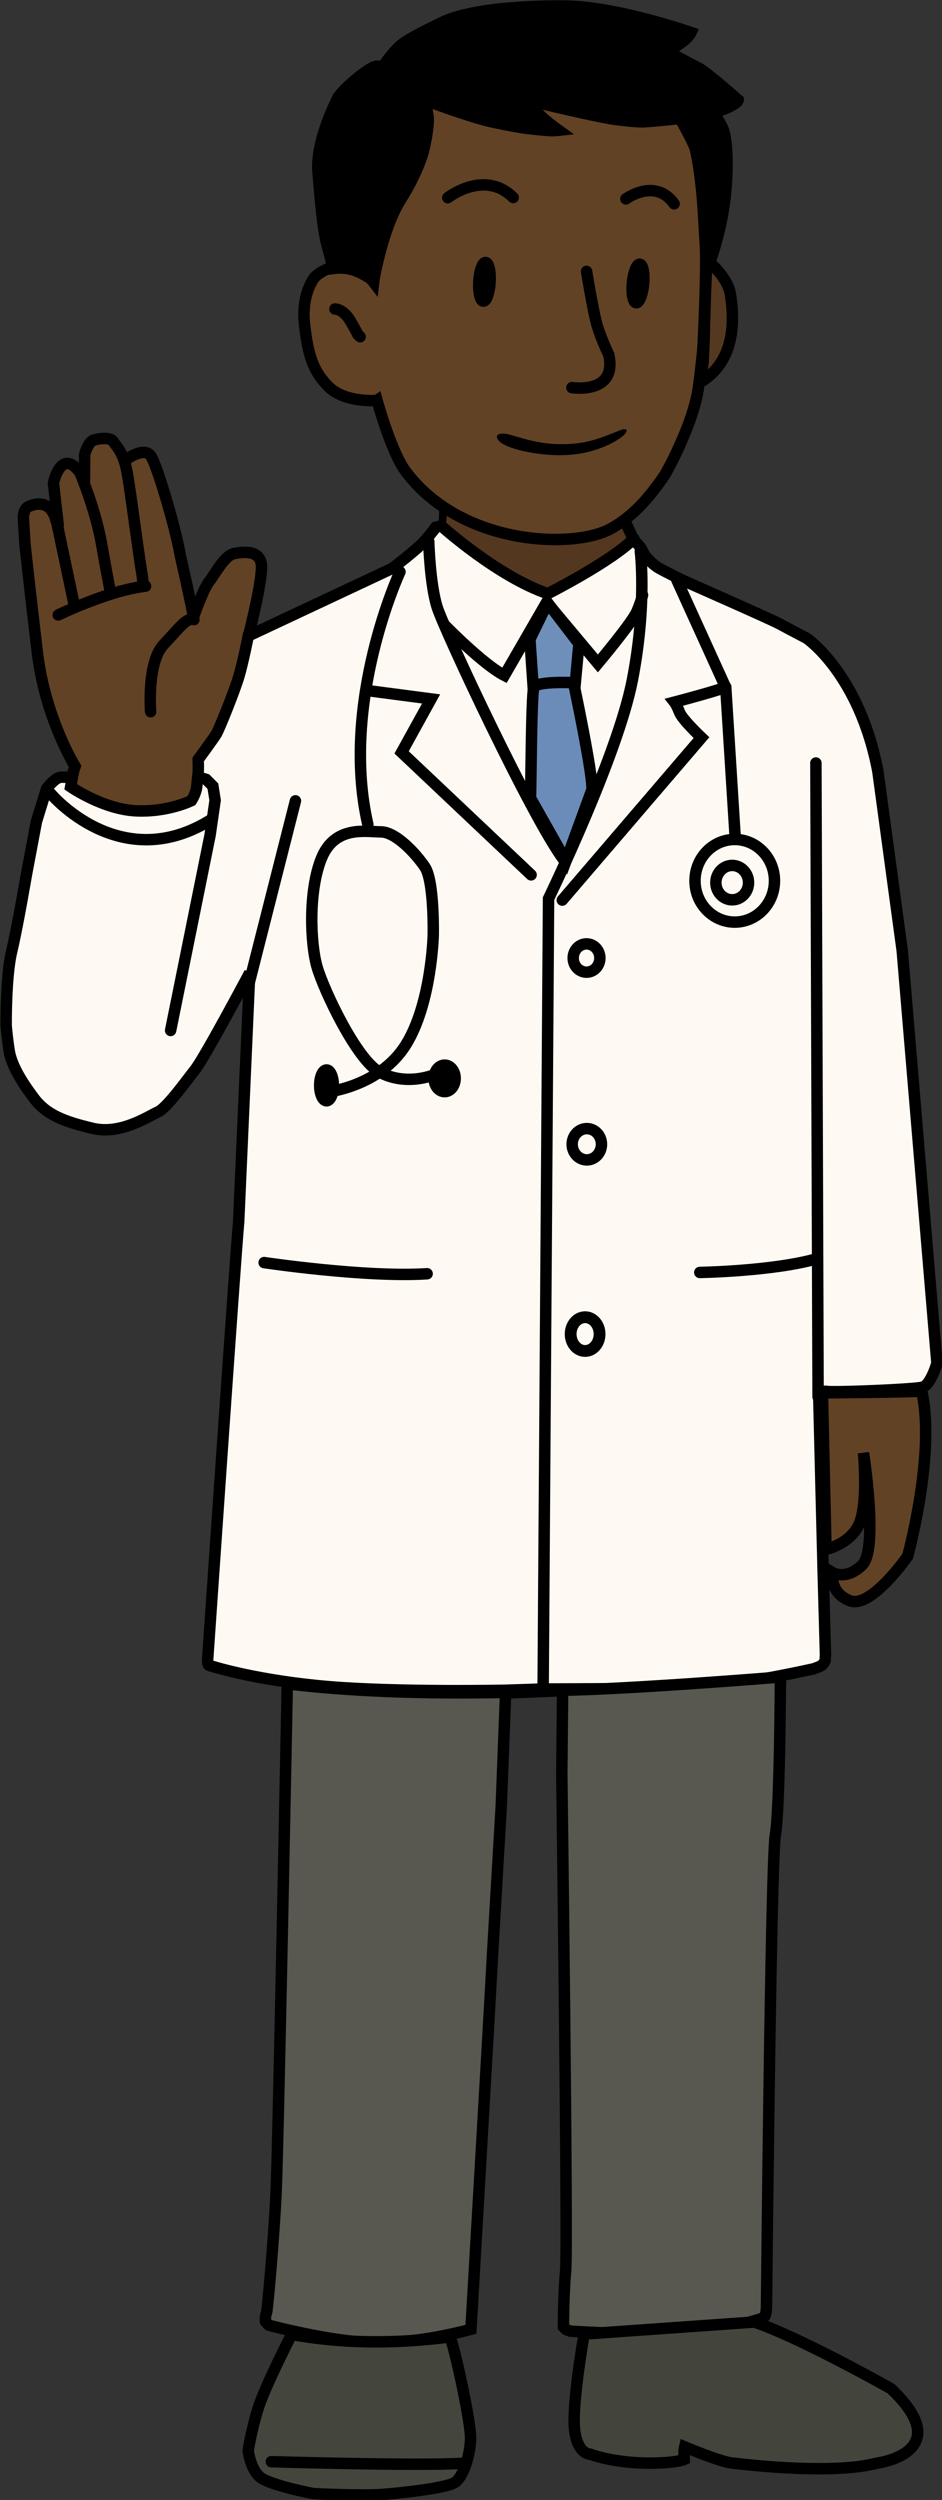 <?xml version="1.0" encoding="UTF-8" standalone="no"?>
<!-- Created with Inkscape (http://www.inkscape.org/) -->

<svg
   width="59.339mm"
   height="157.318mm"
   viewBox="0 0 59.339 157.318"
   version="1.1"
   id="svg1"
   inkscape:version="1.4.2 (ebf0e940d0, 2025-05-08)"
   sodipodi:docname="Medico_normal.svg"
   xmlns:inkscape="http://www.inkscape.org/namespaces/inkscape"
   xmlns:sodipodi="http://sodipodi.sourceforge.net/DTD/sodipodi-0.dtd"
   xmlns="http://www.w3.org/2000/svg"
   xmlns:svg="http://www.w3.org/2000/svg">
  <rect x="0" y="0" width="59.339" height="157.318" fill="#333333" stroke="none"/>
  <sodipodi:namedview
     id="namedview1"
     pagecolor="#ffffff"
     bordercolor="#000000"
     borderopacity="0.25"
     inkscape:showpageshadow="2"
     inkscape:pageopacity="0.0"
     inkscape:pagecheckerboard="0"
     inkscape:deskcolor="#d1d1d1"
     inkscape:document-units="mm"
     inkscape:zoom="0.71891835"
     inkscape:cx="168.3084"
     inkscape:cy="341.48523"
     inkscape:window-width="1850"
     inkscape:window-height="1016"
     inkscape:window-x="70"
     inkscape:window-y="27"
     inkscape:window-maximized="1"
     inkscape:current-layer="layer1" />
  <defs
     id="defs1">
    <inkscape:path-effect
       effect="powerstroke"
       message=""
       id="path-effect9"
       is_visible="true"
       lpeversion="1.3"
       scale_width="1"
       interpolator_type="CentripetalCatmullRom"
       interpolator_beta="0.2"
       start_linecap_type="zerowidth"
       end_linecap_type="zerowidth"
       offset_points="0.202,0.223 | 0.5,0.238 | 0.988,0.098"
       linejoin_type="round"
       miter_limit="4"
       not_jump="false"
       sort_points="true" />
  </defs>
  <g
     inkscape:label="Camada 1"
     inkscape:groupmode="layer"
     id="layer1"
     transform="translate(-60.202,-57.616)">
    <g
       id="Normal_Doctor"
       transform="matrix(1.518,0,0,1.518,-82.233,-72.436)">
      <g
         id="right_hand"
         transform="translate(-0.034,-0.14)">
        <path
           style="opacity:1;fill:#624225;fill-opacity:1;stroke:none;stroke-width:0.475;stroke-linecap:round;stroke-dasharray:none;stroke-opacity:1;paint-order:fill markers stroke"
           d="m 96.842,118.193 0.21,-0.655 c 0,0 -0.935,-1.59 -0.935,-1.684 0,-0.093 -0.585,-2.666 -0.585,-2.666 l -0.468,-3.742 -0.07,-2.432 0.444,-0.327 0.468,0.327 0.257,-0.281 c 0,0 -0.047,-1.169 0,-1.263 0.047,-0.093 0.234,-0.304 0.444,-0.327 0.21,-0.023 0.491,0.187 0.491,0.187 l 0.234,0.234 c 0,0 0,-0.421 0.047,-0.608 0.047,-0.187 0.023,-0.164 0.117,-0.374 0.094,-0.21 0.491,-0.561 0.608,-0.561 0.117,0 0.117,-0.07 0.304,0.093 0.187,0.164 0.117,0.14 0.281,0.281 0.164,0.14 0.374,0.444 0.374,0.444 l 0.398,-0.164 0.257,-0.117 c 0,0 0.444,0.093 0.514,0.304 0.07,0.21 0.304,0.655 0.374,0.889 0.07,0.234 0.234,0.561 0.281,0.865 0.047,0.304 0.234,0.819 0.304,1.239 0.07,0.421 0.164,0.608 0.187,0.865 0.023,0.257 0.117,0.585 0.164,0.819 0.047,0.234 0.117,0.491 0.187,0.889 0.07,0.398 0.164,0.702 0.164,0.795 0,0.094 0.678,-1.38 0.702,-1.473 0.023,-0.093 0.21,-0.281 0.398,-0.491 0.187,-0.21 0.421,-0.374 0.514,-0.374 0.093,0 0.585,0 0.585,0 0,0 0.561,0.187 0.585,0.351 0.023,0.164 0.21,0.468 0.164,0.772 -0.047,0.304 -0.585,2.035 -0.631,2.175 -0.047,0.14 -0.631,2.502 -0.889,2.947 -0.257,0.444 -0.772,1.637 -0.959,1.824 -0.187,0.187 -0.234,0.14 -0.304,0.304 -0.07,0.164 -0.117,0.398 -0.14,0.561 -0.023,0.164 -0.07,0.912 -0.07,0.912 0,0 -0.444,0.351 -0.702,0.398 -0.257,0.047 -1.029,0.047 -1.31,0.07 -0.281,0.023 -1.473,0.023 -1.473,0.023 l -0.842,-0.398 -0.468,-0.21 z"
           id="path52" />
        <path
           style="opacity:1;fill:none;fill-opacity:1;stroke:#000000;stroke-width:0.475;stroke-linecap:round;stroke-dasharray:none;stroke-opacity:1;paint-order:fill markers stroke"
           d="m 96.865,117.936 0.117,-0.351 c 0,0 -1.239,-1.988 -1.567,-4.724 -0.327,-2.736 -0.514,-4.49 -0.514,-4.49 l -0.07,-1.123 c 0,0 0.014,-0.299 0.171,-0.407 0.157,-0.107 0.438,-0.136 0.438,-0.136 l 0.236,0.025 0.174,0.083 0.145,0.136 0.132,0.232 0.103,0.331 0.711,3.362"
           id="path20" />
        <path
           style="opacity:1;fill:none;fill-opacity:1;stroke:#000000;stroke-width:0.475;stroke-linecap:round;stroke-dasharray:none;stroke-opacity:1;paint-order:fill markers stroke"
           d="m 96.281,107.588 -0.199,-1.754 c 0,0 0.316,-1.485 1.099,-0.433 0,0 0.643,1.508 0.9,2.97 0.257,1.462 0.362,1.964 0.362,1.964"
           id="path21" />
        <path
           style="opacity:1;fill:none;fill-opacity:1;stroke:#000000;stroke-width:0.475;stroke-linecap:round;stroke-dasharray:none;stroke-opacity:1;paint-order:fill markers stroke"
           d="m 97.368,105.764 0.012,-1.123 c 0,0 0.14,-0.514 0.374,-0.585 0.234,-0.07 0.702,-0.129 0.819,0.07 0.117,0.199 0.409,0.421 0.561,1.239 0.152,0.819 0.491,3.52 0.631,4.303 l 0.047,0.386"
           id="path22"
           sodipodi:nodetypes="cccsscc" />
        <path
           style="opacity:1;fill:none;fill-opacity:1;stroke:#000000;stroke-width:0.475;stroke-linecap:round;stroke-dasharray:none;stroke-opacity:1;paint-order:fill markers stroke"
           d="m 96.281,111.306 c 0,0 2.116,-1.029 3.625,-1.193"
           id="path23"
           sodipodi:nodetypes="cc" />
        <path
           style="opacity:1;fill:none;fill-opacity:1;stroke:#000000;stroke-width:0.475;stroke-linecap:round;stroke-dasharray:none;stroke-opacity:1;paint-order:fill markers stroke"
           d="m 99.169,104.816 c 0,0 0.702,-0.491 0.959,-0.093 0.257,0.398 1.017,2.947 1.216,4.104 0,0 0.532,2.344 0.567,2.672"
           id="path24"
           sodipodi:nodetypes="cscc" />
        <path
           style="opacity:1;fill:none;fill-opacity:1;stroke:#000000;stroke-width:0.475;stroke-linecap:round;stroke-dasharray:none;stroke-opacity:1;paint-order:fill markers stroke"
           d="m 100.116,115.317 c 0,0 -0.164,-2.035 0.538,-2.783 0.702,-0.748 0.906,-1.058 1.21,-1.058 0,0 0.421,-1.228 0.684,-1.561 0.263,-0.333 0.631,-1.082 1.047,-1.158 0.415,-0.076 1.017,-0.123 1.111,0.421 0.093,0.544 -0.497,2.865 -0.497,2.865"
           id="path25"
           sodipodi:nodetypes="cscsscc" />
      </g>
      <g
         id="body">
        <path
           style="opacity:1;fill:#fefaf3;fill-opacity:1;stroke:#000000;stroke-width:0.475;stroke-linecap:round;stroke-dasharray:none;stroke-opacity:1;paint-order:fill markers stroke"
           d="m 127.987,150.757 0.098,3.513 -0.012,0.24 c 0,0 -0.029,0.061 -0.041,0.081 -0.012,0.02 -0.061,0.093 -0.085,0.106 -0.024,0.012 -0.037,0.024 -0.065,0.041 -0.029,0.016 -0.134,0.057 -0.134,0.057 l -0.15,0.057 c 0,0 -2.644,0.591 -3.633,0.614 -0.989,0.023 -3.985,0.207 -4.756,0.213 -0.771,0.006 -2.841,0.011 -2.841,0.011 l -1.57,0.052 c 0,0 -4.49,0.09 -7.369,-0.154 -2.879,-0.244 -4.701,-0.813 -4.701,-0.813 l -0.169,-0.045 -0.07,-0.036 -0.023,-0.039 -0.014,-0.053 -0.004,-0.043 -10e-4,-0.075 c 0,0 1.131,-16.421 1.288,-18.166 l 0.458,-10.317 c 0,0 -1.848,3.479 -2.269,4.017 -0.422,0.537 -1.182,1.596 -1.546,1.753 -0.364,0.157 -1.53,0.959 -2.704,0.678 -1.174,-0.281 -1.91,-0.554 -2.439,-1.257 -0.529,-0.703 -0.934,-1.381 -1.025,-1.968 -0.091,-0.587 -0.124,-1.05 -0.124,-1.05 0,0 -0.018,-2.021 0.227,-3.05 0.246,-1.029 0.608,-3.157 0.608,-3.157 l 0.421,-2.233 0.422,-1.366 c 0,0 0.343,-0.47 0.601,-0.476 0.257,-0.006 0.468,0.021 0.468,0.021 l -0.07,0.377 c 0,0 1.327,0.918 2.672,0.994 1.345,0.076 2.339,-0.421 2.339,-0.421 0,0 0.193,-0.286 0.222,-0.596 0.029,-0.31 0.059,-0.555 0.059,-0.555 l 0.006,-0.228 -0.006,-0.327 c 0,0 0.631,-0.855 0.755,-1.061 0.124,-0.207 0.761,-1.794 0.934,-2.381 0.174,-0.587 0.389,-1.678 0.389,-1.678 l 5.978,-2.803 c 0,0 1.017,-0.777 1.315,-1.108 0.298,-0.331 0.488,-0.595 0.488,-0.595 l 0.215,-0.05 0.141,0.008 0.017,-0.51 7.647,0.935 c 0,0 0.463,0.344 0.554,0.592 0.091,0.248 0.422,0.537 0.595,0.661 0.174,0.124 1.166,0.604 1.166,0.604 0,0 3.572,1.571 3.936,1.769 0.364,0.198 1.124,0.595 1.124,0.595 0,0 2.191,1.488 2.952,5.523 l 1.009,7.425 1.439,17.082 c 0.008,0.033 -0.265,0.91 -0.579,1.009 -0.314,0.099 -3.87,0.24 -4.027,0.174 l -0.302,0.006 z"
           id="path16"
           sodipodi:nodetypes="cccsssccscccscccccccccssssscsccccccscccccssccsccccccscsccccsccc" />
        <path
           style="opacity:1;fill:none;fill-opacity:1;stroke:#000000;stroke-width:0.475;stroke-linecap:round;stroke-dasharray:none;stroke-opacity:1;paint-order:fill markers stroke"
           d="m 104.185,126.367 1.906,-7.495"
           id="path17" />
        <path
           style="opacity:1;fill:none;fill-opacity:1;stroke:#000000;stroke-width:0.475;stroke-linecap:round;stroke-dasharray:none;stroke-opacity:1;paint-order:fill markers stroke"
           d="m 100.911,128.39 1.637,-8.092 0.21,-1.45 -0.093,-0.585 -0.281,-0.281 -0.304,-0.093"
           id="path18" />
        <path
           style="opacity:1;fill:none;fill-opacity:1;stroke:#000000;stroke-width:0.475;stroke-linecap:round;stroke-dasharray:none;stroke-opacity:1;paint-order:fill markers stroke"
           d="m 95.93,118.567 c 0,0 2.9,3.485 6.712,1.052"
           id="path19" />
        <path
           style="opacity:1;fill:none;fill-opacity:1;stroke:#000000;stroke-width:0.475;stroke-linecap:round;stroke-dasharray:none;stroke-opacity:1;paint-order:fill markers stroke"
           d="m 127.779,143.579 -0.091,-26.275"
           id="path26"
           sodipodi:nodetypes="cc" />
        <path
           style="opacity:1;fill:none;fill-opacity:1;stroke:#000000;stroke-width:0.475;stroke-linecap:round;stroke-dasharray:none;stroke-opacity:1;paint-order:fill markers stroke"
           d="m 122.87,138.422 c 0,0 3.029,-0.047 4.876,-0.573"
           id="path27" />
        <path
           style="opacity:1;fill:none;fill-opacity:1;stroke:#000000;stroke-width:0.475;stroke-linecap:round;stroke-dasharray:none;stroke-opacity:1;paint-order:fill markers stroke"
           d="m 116.369,155.658 0.225,-32.734 c 0,0 2.865,-5.912 3.477,-9.054 0.612,-3.142 0.331,-5.341 0.331,-5.341"
           id="path28" />
        <path
           style="opacity:1;fill:#53371f;fill-opacity:1;stroke:none;stroke-width:0.475;stroke-linecap:round;stroke-dasharray:none;paint-order:fill markers stroke"
           d="m 112.405,106.69 -0.081,0.846 4.245,2.814 3.448,-2.456 -0.211,-0.651 -7.254,-0.553"
           id="path13" />
        <path
           style="opacity:1;fill:none;fill-opacity:1;stroke:#000000;stroke-width:0.475;stroke-linecap:round;stroke-dasharray:none;stroke-opacity:1;paint-order:fill markers stroke"
           d="m 112.181,107.506 c 0,0 2.299,2.067 4.382,2.778 0,0 2.646,-1.339 3.572,-2.282"
           id="path36" />
        <path
           style="opacity:1;fill:none;fill-opacity:1;stroke:#000000;stroke-width:0.475;stroke-linecap:round;stroke-dasharray:none;stroke-opacity:1;paint-order:fill markers stroke"
           d="m 111.622,108.114 c 0,0 0.047,1.777 0.351,2.736 0.304,0.959 3.976,8.793 5.262,10.477"
           id="path29" />
        <path
           style="opacity:1;fill:none;fill-opacity:1;stroke:#000000;stroke-width:0.475;stroke-linecap:round;stroke-dasharray:none;stroke-opacity:1;paint-order:fill markers stroke"
           d="m 117.164,122.987 5.776,-6.735 c 0,0 -0.795,-0.748 -0.912,-1.052 -0.117,-0.304 -0.21,-0.421 -0.21,-0.421 0,0 1.964,-0.514 2.128,-0.631"
           id="path30" />
        <path
           style="opacity:1;fill:none;fill-opacity:1;stroke:#000000;stroke-width:0.475;stroke-linecap:round;stroke-dasharray:none;stroke-opacity:1;paint-order:fill markers stroke"
           d="m 121.912,109.704 2.036,4.474 0.396,6.284"
           id="path31"
           sodipodi:nodetypes="ccc" />
        <path
           style="opacity:1;fill:none;fill-opacity:1;stroke:#000000;stroke-width:0.475;stroke-linecap:round;stroke-dasharray:none;stroke-opacity:1;paint-order:fill markers stroke"
           d="m 110.429,109.377 c 0,0 -2.502,5.379 -1.333,10.477"
           id="path32" />
        <path
           style="opacity:1;fill:none;fill-opacity:1;stroke:#000000;stroke-width:0.475;stroke-linecap:round;stroke-dasharray:none;stroke-opacity:1;paint-order:fill markers stroke"
           d="m 107.436,130.939 c 0,0 2.152,-0.234 3.227,-1.941 1.076,-1.707 1.146,-4.56 1.146,-4.56 0,0 0.047,-2.245 -0.351,-2.83 -0.398,-0.585 -1.216,-1.45 -1.824,-1.45 -0.608,0 -1.894,-0.281 -2.456,1.076 -0.561,1.356 -0.468,3.578 -0.187,4.537 0.281,0.959 1.637,3.835 2.596,4.35 0.959,0.514 2.035,0.257 2.549,-0.023"
           id="path33" />
        <path
           style="opacity:1;fill:none;fill-opacity:1;stroke:#000000;stroke-width:0.475;stroke-linecap:round;stroke-dasharray:none;stroke-opacity:1;paint-order:fill markers stroke"
           d="m 109.074,114.3 2.646,0.347 -1.224,2.216 5.374,5.077"
           id="path34" />
        <path
           style="opacity:1;fill:none;fill-opacity:1;stroke:#000000;stroke-width:0.475;stroke-linecap:round;stroke-dasharray:none;stroke-opacity:1;paint-order:fill markers stroke"
           d="m 104.792,138.013 c 0,0 4.2,0.628 6.763,0.463"
           id="path35" />
        <path
           style="opacity:1;fill:none;fill-opacity:1;stroke:#000000;stroke-width:0.475;stroke-linecap:round;stroke-dasharray:none;stroke-opacity:1;paint-order:fill markers stroke"
           d="m 112.316,111.621 c 0,0 1.571,1.604 2.447,2.051 l 1.753,-3.034 2.125,2.538 c 0,0 1.43,-1.703 1.621,-2.158 0.19,-0.455 0.232,-0.678 0.232,-0.678"
           id="path37" />
        <path
           style="opacity:1;fill:#6f8fbb;fill-opacity:1;stroke:#000000;stroke-width:0.475;stroke-linecap:round;stroke-dasharray:none;stroke-opacity:1;paint-order:fill markers stroke"
           d="m 115.82,112.171 0.129,1.883 1.754,-0.059 0.152,-1.637 -1.298,-1.695 z"
           id="path38" />
        <path
           style="opacity:1;fill:#6b8cb8;fill-opacity:1;stroke:#000000;stroke-width:0.475;stroke-linecap:round;stroke-dasharray:none;stroke-opacity:1;paint-order:fill markers stroke"
           d="m 115.843,118.755 c 0.023,-0.246 0.035,-4.315 0.14,-4.584 0.105,-0.269 1.649,-0.199 1.649,-0.199 0,0 0.83,3.917 0.76,4.443 l -1.076,2.947 z"
           id="path39" />
        <ellipse
           style="opacity:1;fill:none;fill-opacity:1;stroke:#000000;stroke-width:0.475;stroke-linecap:round;stroke-dasharray:none;stroke-opacity:1;paint-order:fill markers stroke"
           id="path40"
           cx="118.17"
           cy="125.388"
           rx="0.554"
           ry="0.587" />
        <ellipse
           style="opacity:1;fill:none;fill-opacity:1;stroke:#000000;stroke-width:0.475;stroke-linecap:round;stroke-dasharray:none;stroke-opacity:1;paint-order:fill markers stroke"
           id="path41"
           cx="118.182"
           cy="133.108"
           rx="0.608"
           ry="0.649" />
        <ellipse
           style="opacity:1;fill:none;fill-opacity:1;stroke:#000000;stroke-width:0.475;stroke-linecap:round;stroke-dasharray:none;stroke-opacity:1;paint-order:fill markers stroke"
           id="path42"
           cx="124.32"
           cy="122.186"
           rx="1.649"
           ry="1.713" />
        <ellipse
           style="opacity:1;fill:none;fill-opacity:1;stroke:#000000;stroke-width:0.475;stroke-linecap:round;stroke-dasharray:none;stroke-opacity:1;paint-order:fill markers stroke"
           id="path43"
           cx="124.215"
           cy="122.262"
           rx="0.678"
           ry="0.713" />
        <ellipse
           style="opacity:1;fill:#000000;fill-opacity:1;stroke:#000000;stroke-width:0.475;stroke-linecap:round;stroke-dasharray:none;stroke-opacity:1;paint-order:fill markers stroke"
           id="path44"
           cx="112.282"
           cy="130.377"
           rx="0.438"
           ry="0.55" />
        <ellipse
           style="opacity:1;fill:#000000;fill-opacity:1;stroke:#000000;stroke-width:0.475;stroke-linecap:round;stroke-dasharray:none;stroke-opacity:1;paint-order:fill markers stroke"
           id="path45"
           cx="107.38"
           cy="130.667"
           rx="0.284"
           ry="0.64" />
        <path
           style="opacity:1;fill:#585850;fill-opacity:1;stroke:#000000;stroke-width:0.475;stroke-linecap:round;stroke-dasharray:none;stroke-opacity:1;paint-order:fill markers stroke"
           d="m 105.752,155.471 c 0,0 -0.374,19.317 -0.468,21.188 -0.093,1.871 -0.352,4.788 -0.393,4.887 -0.041,0.099 -0.05,0.232 -0.05,0.232 l 0.008,0.132 0.074,0.091 0.074,0.066 c 0,0 2.819,0.761 4.672,0.728 1.852,-0.033 3.704,-0.562 3.704,-0.562 0,0 0.794,-13.593 0.827,-14.287 0.033,-0.695 0.43,-7.375 0.43,-7.375 l 0.182,-4.713 2.365,-0.099 -0.033,3.44 c 0,0 0.254,19.567 0.16,20.596 -0.093,1.029 -0.093,2.339 -0.093,2.339 l 0.078,0.084 c 0,0 0.05,0.037 0.079,0.045 0.029,0.008 0.083,0.029 0.083,0.029 l 0.041,0.017 c 0,0 4.581,0.289 5.705,0.058 1.124,-0.232 2.194,-0.566 2.194,-0.566 0,0 0.064,-0.023 0.088,-0.035 0.023,-0.012 0.059,-0.047 0.059,-0.047 0,0 0.041,-0.035 0.047,-0.059 0.006,-0.023 0.029,-0.099 0.029,-0.099 l 0.023,-0.228 c 0,0 0.181,-18.563 0.368,-19.592 0.187,-1.029 0.21,-6.408 0.21,-6.408 l 0.012,-0.14 c 0,0 -6.174,0.503 -9.097,0.55 0,0 -6.118,0.371 -11.377,-0.269 z"
           id="path46" />
        <path
           style="opacity:1;fill:#44463e;fill-opacity:1;stroke:#000000;stroke-width:0.475;stroke-linecap:round;stroke-dasharray:none;stroke-opacity:1;paint-order:fill markers stroke"
           d="m 105.933,182.447 c 0,0 -1.124,2.183 -1.406,3.109 -0.281,0.926 -0.397,1.703 -0.397,1.703 0,0 0.083,0.744 0.48,1.091 0.397,0.347 2.232,0.695 2.232,0.695 0,0 1.984,0.099 2.861,0.033 0.876,-0.066 2.596,-0.265 2.977,-0.48 0.38,-0.215 0.661,-1.158 0.678,-1.819 0.017,-0.661 -0.595,-3.489 -0.843,-4.217 -0.066,-0.05 -3.076,0.529 -6.582,-0.116 z"
           id="path47" />
        <path
           style="opacity:1;fill:none;fill-opacity:1;stroke:#000000;stroke-width:0.475;stroke-linecap:round;stroke-dasharray:none;stroke-opacity:1;paint-order:fill markers stroke"
           d="m 105.089,187.722 c 0,0 6.168,0.182 7.938,0.066"
           id="path48" />
        <path
           style="opacity:1;fill:#43453d;fill-opacity:1;stroke:#000000;stroke-width:0.475;stroke-linecap:round;stroke-dasharray:none;stroke-opacity:1;paint-order:fill markers stroke"
           d="m 118.07,182.43 c 0,0 -0.513,2.91 -0.397,3.952 0.116,1.042 0.649,1.029 0.649,1.029 0,0 1.253,0.488 3.204,0.343 0,0 0.531,-0.046 0.695,-0.123 0,0 -0.018,-0.386 0.018,-0.526 0,0 1.362,0.573 1.894,0.661 0,0 4.069,0.538 6.057,0.023 0,0 3.424,-0.432 0.613,-3.095 0,0 -3.754,-2.117 -5.672,-2.762 z"
           id="path49" />
        <path
           style="opacity:1;fill:none;fill-opacity:1;stroke:#000000;stroke-width:0.475;stroke-linecap:round;stroke-dasharray:none;stroke-opacity:1;paint-order:fill markers stroke"
           d="M 130.272,187.767 Z"
           id="path50" />
        <path
           style="opacity:1;fill:#624225;fill-opacity:1;stroke:#000000;stroke-width:0.475;stroke-linecap:round;stroke-dasharray:none;stroke-opacity:1;paint-order:fill markers stroke"
           d="m 128.108,149.903 c 0,0 1.108,-0.248 1.422,-1.174 0.314,-0.926 0.132,-2.828 0.132,-2.828 0,0 0.628,3.985 -0.05,4.647 -0.678,0.661 -1.24,0.314 -1.24,0.314 0,0 -0.132,0.86 0.744,1.174 0.876,0.314 2.381,-1.852 2.381,-1.852 0,0 1.174,-4.283 0.579,-6.846 -0.446,0.05 -4.118,0.074 -4.118,0.074 z"
           id="path51"
           sodipodi:nodetypes="cscscscccc" />
        <ellipse
           style="opacity:1;fill:none;fill-opacity:1;stroke:#000000;stroke-width:0.49;stroke-linecap:round;stroke-dasharray:none;stroke-opacity:1;paint-order:fill markers stroke"
           id="ellipse51"
           cx="118.111"
           cy="140.977"
           rx="0.6"
           ry="0.7" />
        <path
           style="opacity:1;fill:#43453d;fill-opacity:1;stroke:#000000;stroke-width:0.475;stroke-linecap:round;stroke-dasharray:none;stroke-opacity:1;paint-order:fill markers stroke"
           d="m 119.79,107.33 0.314,0.678"
           id="path56" />
      </g>
      <g
         id="head"
         transform="translate(-12.062,4.684)">
        <path
           style="opacity:1;fill:#624225;fill-opacity:1;stroke:#000000;stroke-width:0.475;stroke-linecap:square;stroke-dasharray:none;paint-order:fill markers stroke"
           d="m 121.539,97.587 c 0,0 0.579,2.11 1.177,2.927 2.26,3.048 6.826,3.241 8.443,2.433 1,-0.519 1.72,-1.383 2.34,-2.3 0,0 1.179,-2.068 1.382,-3.637 0.203,-1.57 0.195,-1.854 0.195,-1.854 0,0 0.146,-2.993 0.089,-3.952 -0.057,-0.96 -0.098,-1.626 -0.098,-1.626 0,0 -0.13,-2.196 -0.545,-3.155 -0.415,-0.96 -0.838,-1.285 -0.838,-1.285 l -11.389,-0.223 -0.897,7.775 c 0,0 -0.46,-0.598 -1.116,-0.679 -0.656,-0.081 -1.254,0.357 -1.357,0.506 -0.104,0.15 -0.529,0.794 -0.391,1.955 0.138,1.162 0.311,1.875 1.001,2.553 0.69,0.679 2.001,0.564 2.001,0.564 z"
           id="path2"
           sodipodi:nodetypes="csscscscscccssssc" />
        <path
           style="opacity:1;fill:none;fill-opacity:1;stroke:#000000;stroke-width:0.475;stroke-linecap:round;stroke-dasharray:none;paint-order:fill markers stroke"
           d="m 119.791,93.798 c 0,0 0.075,0.006 0.109,0.017 0.389,0.131 0.54,0.5 0.73,0.828 l 0.046,0.086 0.046,0.081 c 0.014,0.067 0.077,0.093 0.115,0.138"
           id="path3"
           sodipodi:nodetypes="cccccc" />
        <ellipse
           style="opacity:1;fill:none;fill-opacity:1;stroke:#000000;stroke-width:0.475;stroke-linecap:round;stroke-dasharray:none;paint-order:fill markers stroke"
           id="path5"
           cx="140.471"
           cy="79.936"
           rx="0.234"
           ry="0.803"
           transform="rotate(5.374)" />
        <ellipse
           style="opacity:1;fill:none;fill-opacity:1;stroke:#000000;stroke-width:0.475;stroke-linecap:round;stroke-dasharray:none;paint-order:fill markers stroke"
           id="ellipse5"
           cx="131.211"
           cy="85.128"
           rx="0.234"
           ry="0.803"
           transform="rotate(3.36)" />
        <path
           style="opacity:1;fill:none;fill-opacity:1;stroke:#000000;stroke-width:0.475;stroke-linecap:round;stroke-dasharray:none;paint-order:fill markers stroke"
           d="m 124.473,89.186 c 0,0 1.521,-1.195 2.716,-0.008"
           id="path6" />
        <path
           style="opacity:1;fill:none;fill-opacity:1;stroke:#000000;stroke-width:0.475;stroke-linecap:round;stroke-dasharray:none;paint-order:fill markers stroke"
           d="m 131.865,89.234 c 0,0 1.22,-0.895 2.001,0.203"
           id="path7" />
        <path
           style="opacity:1;fill:none;fill-opacity:1;stroke:#000000;stroke-width:0.475;stroke-linecap:round;stroke-dasharray:none;paint-order:fill markers stroke"
           d="m 130.234,92.239 c 0,0 0.276,1.714 0.449,2.277 0.173,0.564 0.473,1.185 0.473,1.185 0.3,1.365 -0.943,1.432 -1.531,1.357"
           id="path8"
           sodipodi:nodetypes="cscc" />
        <path
           style="opacity:1;fill:#000000;fill-opacity:1;fill-rule:nonzero;stroke:none;stroke-width:0.475;stroke-linecap:round;stroke-dasharray:none;paint-order:fill markers stroke"
           d="m 114.745,104.141 0,0 c -0.018,0.037 -0.019,0.191 0.25,0.349 0.048,0.028 0.102,0.055 0.164,0.082 0.276,0.121 0.737,0.247 1.318,0.322 0.428,0.055 1.078,0.108 1.802,-0.025 0.91,-0.167 1.623,-0.597 1.802,-0.829 0.054,-0.07 0.032,-0.121 0.038,-0.144 -0.025,-0.003 -0.062,-0.04 -0.146,-0.02 -0.219,0.054 -0.977,0.447 -1.765,0.564 -0.667,0.099 -1.263,0.05 -1.662,-0.016 -0.514,-0.086 -0.98,-0.244 -1.225,-0.31 -0.06,-0.016 -0.115,-0.029 -0.165,-0.039 -0.281,-0.055 -0.388,0.024 -0.41,0.067 z"
           id="path9"
           sodipodi:nodetypes="cc"
           inkscape:path-effect="#path-effect9"
           inkscape:original-d="m 114.74478,104.14091 c 0,0 2.91747,1.46221 5.3729,-0.2457"
           transform="translate(11.774,-5.093)" />
        <path
           style="opacity:1;fill:#000000;fill-opacity:1;stroke:#000000;stroke-width:0.475;stroke-linecap:round;stroke-dasharray:none;paint-order:fill markers stroke"
           d="m 121.401,92.619 c 0,0 0.368,-2.162 1.116,-3.347 0.748,-1.185 0.955,-2.047 0.955,-2.047 0,0 0.253,-1.035 0.178,-1.455 -0.075,-0.42 -0.109,-0.627 -0.109,-0.627 0,0 1.777,0.673 2.657,0.874 0.88,0.201 1.535,0.293 1.535,0.293 0,0 0.932,0.104 1.087,0.098 0.155,-0.006 0.253,-0.017 0.253,-0.017 0,0 -0.897,-0.638 -0.972,-0.886 -0.075,-0.247 -0.127,-0.316 -0.127,-0.316 0,0 2.645,0.644 3.468,0.753 0.822,0.109 1.15,0.098 1.15,0.098 0,0 2.201,-0.14 3.063,-0.425 0.862,-0.285 0.87,-0.48 0.87,-0.48 0,0 -1.3,-1.154 -1.645,-1.327 -0.345,-0.173 -1.277,-0.679 -1.277,-0.679 0,0 0.598,-0.368 0.759,-0.529 0.161,-0.161 0.207,-0.265 0.207,-0.265 0,0 -3.048,-1.058 -5.152,-1.093 0,0 -3.6,-0.092 -5.187,0.679 -1.587,0.771 -1.679,0.886 -1.978,1.219 -0.299,0.334 -0.518,0.667 -0.541,0.771 -0.023,0.104 -0.023,0.207 -0.023,0.207 0,0 0.219,-0.736 -0.575,-0.184 -0.794,0.552 -1.173,1.058 -1.173,1.058 0,0 -0.965,1.793 -0.851,3.127 0.114,1.334 0.195,2.407 0.39,3.09 0.195,0.683 0.228,0.911 0.228,0.911 0.774,-0.106 1.222,0.212 1.694,0.497 z"
           id="path10"
           sodipodi:nodetypes="cscccscccccscscscsccssscscsscc" />
        <path
           style="opacity:1;fill:#000000;fill-opacity:1;stroke:#000000;stroke-width:0.475;stroke-linecap:round;stroke-dasharray:none;paint-order:fill markers stroke"
           d="m 135.305,91.991 c 0,0 0.553,-1.431 0.699,-3.025 0.146,-1.594 -0.016,-2.391 -0.098,-2.602 -0.081,-0.211 -0.358,-0.651 -0.358,-0.651 l -1.415,0.228 c 0,0 0.667,1.155 0.716,1.529 0.049,0.374 0.39,2.537 0.374,3.09 -0.016,0.553 0.081,1.431 0.081,1.431 z"
           id="path11" />
        <path
           style="opacity:1;fill:#543920;fill-opacity:1;stroke:#000000;stroke-width:0.475;stroke-linecap:round;stroke-dasharray:none;paint-order:fill markers stroke"
           d="m 135.476,91.999 c 0,0 0.63,0.548 0.732,1.22 0.22,1.443 0.019,2.848 -1.253,3.619 l 0.114,-0.821 0.041,-0.878 0.024,-0.878 0.033,-1.114 0.049,-1.195 z"
           id="path12"
           sodipodi:nodetypes="csccccccc" />
      </g>
    </g>
  </g>
</svg>
